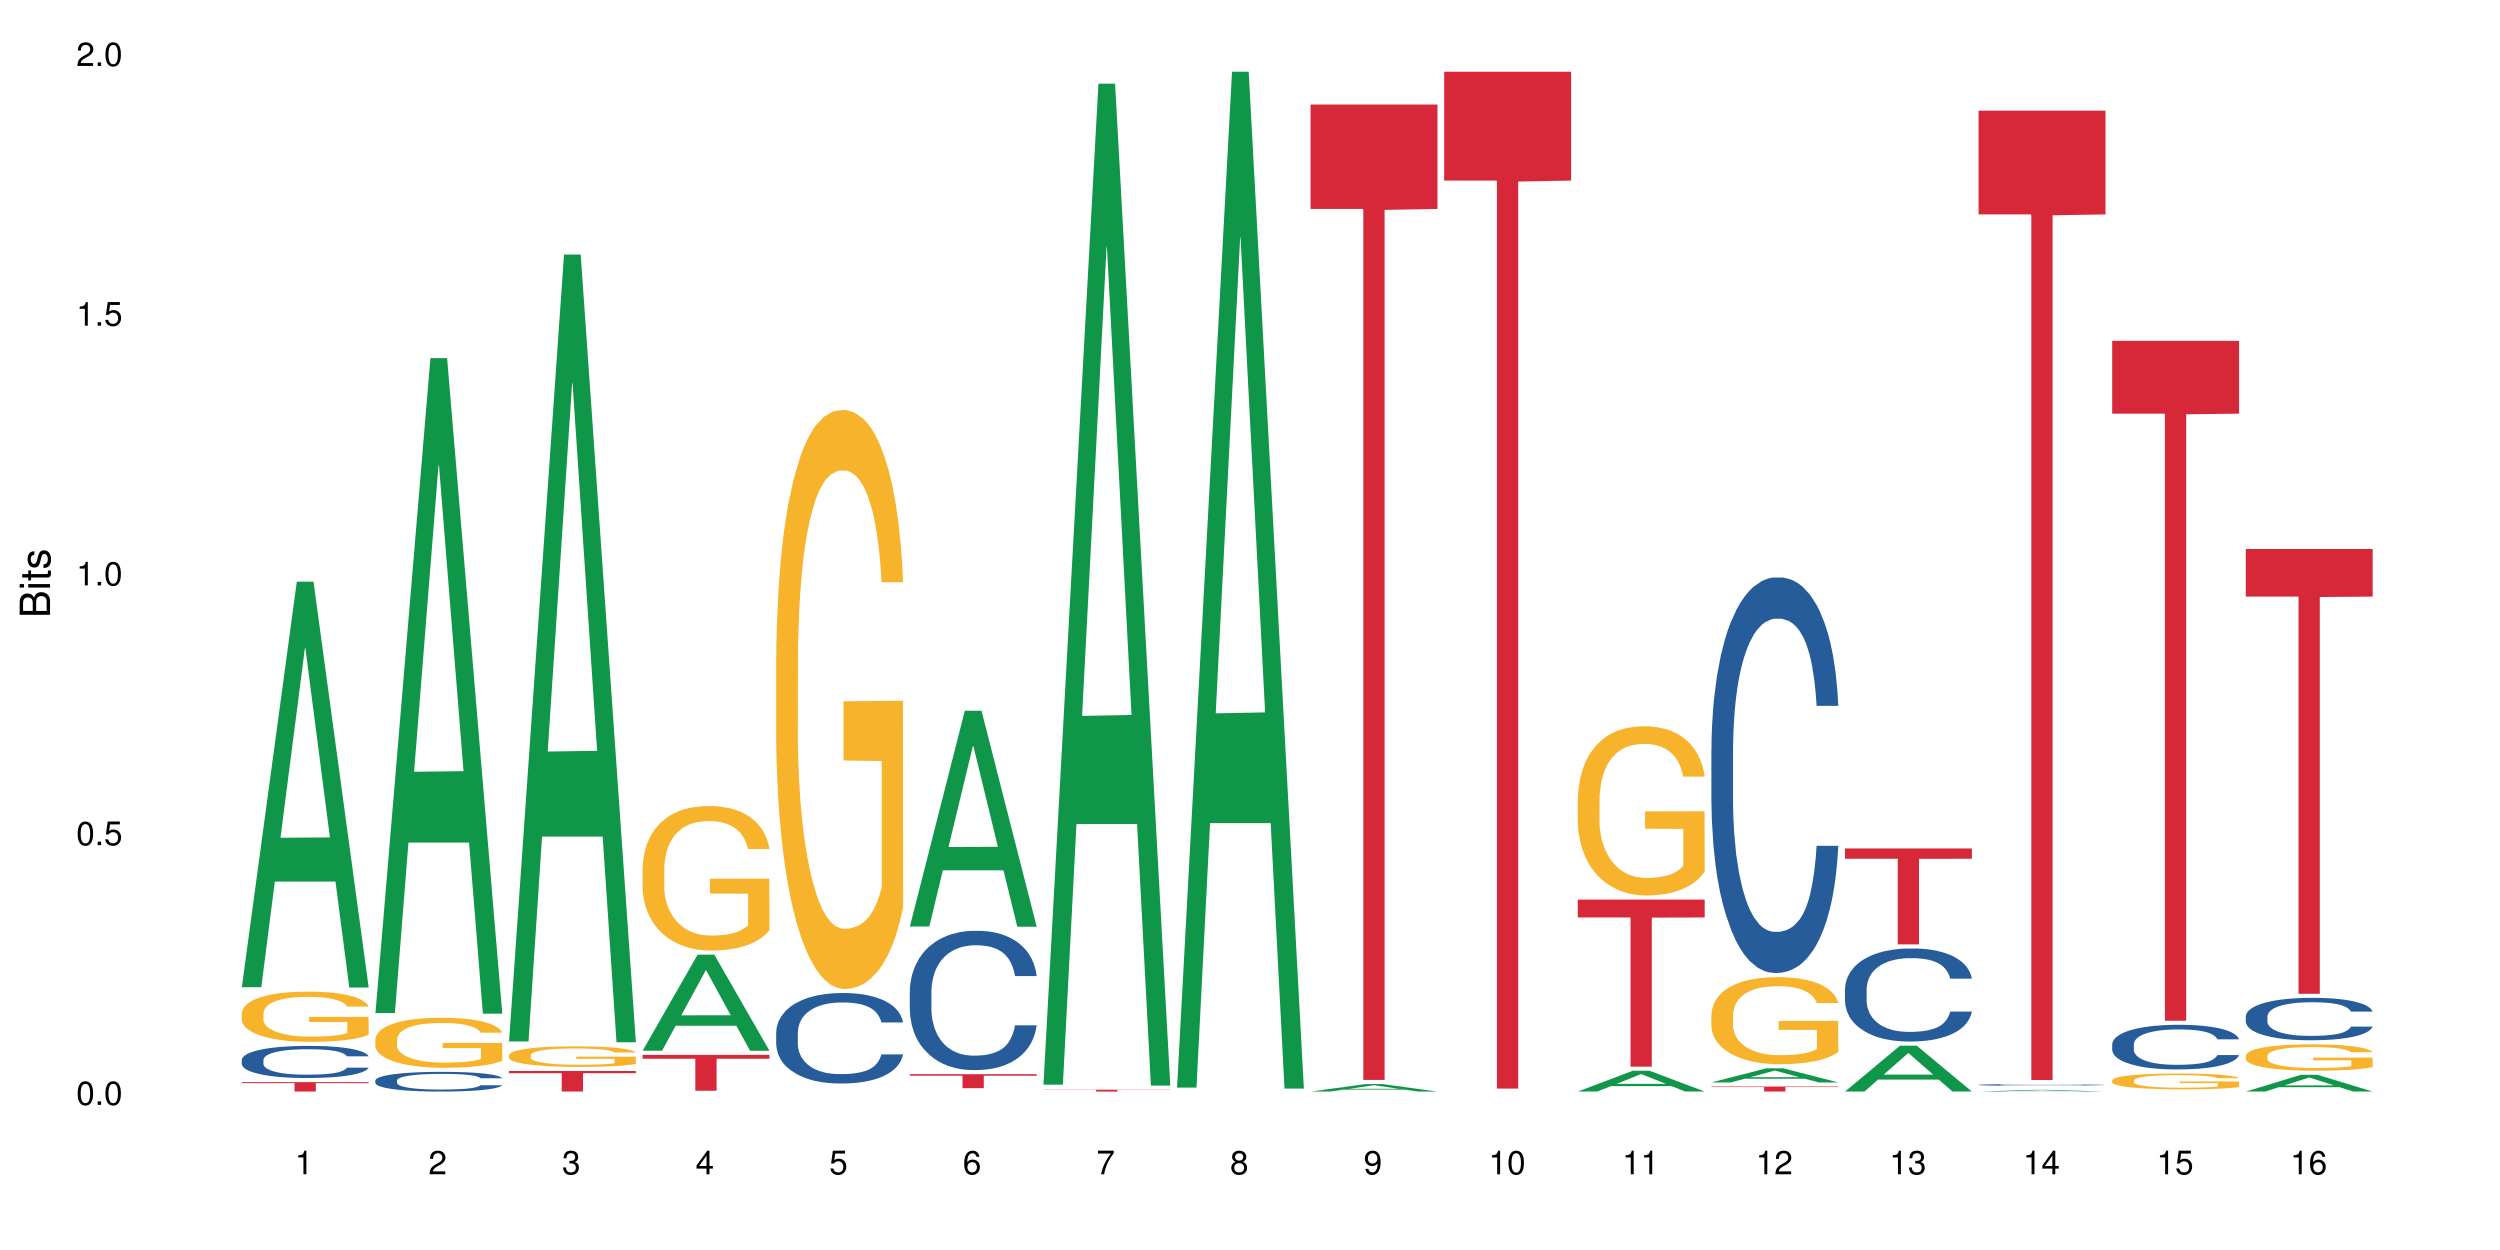 <?xml version="1.0" encoding="UTF-8"?>
<svg xmlns="http://www.w3.org/2000/svg" xmlns:xlink="http://www.w3.org/1999/xlink" width="720pt" height="360pt" viewBox="0 0 720 360" version="1.1">
<defs>
<g>
<symbol overflow="visible" id="glyph0-0">
<path style="stroke:none;" d=""/>
</symbol>
<symbol overflow="visible" id="glyph0-1">
<path style="stroke:none;" d="M 2.641 -6.797 C 2 -6.797 1.422 -6.531 1.078 -6.047 C 0.641 -5.453 0.406 -4.547 0.406 -3.297 C 0.406 -1 1.188 0.219 2.641 0.219 C 4.078 0.219 4.859 -1 4.859 -3.234 C 4.859 -4.562 4.656 -5.438 4.203 -6.047 C 3.844 -6.531 3.281 -6.797 2.641 -6.797 Z M 2.641 -6.047 C 3.547 -6.047 4 -5.125 4 -3.312 C 4 -1.375 3.562 -0.484 2.625 -0.484 C 1.734 -0.484 1.281 -1.422 1.281 -3.281 C 1.281 -5.141 1.734 -6.047 2.641 -6.047 Z M 2.641 -6.047 "/>
</symbol>
<symbol overflow="visible" id="glyph0-2">
<path style="stroke:none;" d="M 1.828 -1 L 0.828 -1 L 0.828 0 L 1.828 0 Z M 1.828 -1 "/>
</symbol>
<symbol overflow="visible" id="glyph0-3">
<path style="stroke:none;" d="M 4.562 -6.797 L 1.062 -6.797 L 0.547 -3.094 L 1.328 -3.094 C 1.719 -3.562 2.047 -3.734 2.578 -3.734 C 3.484 -3.734 4.062 -3.109 4.062 -2.094 C 4.062 -1.125 3.484 -0.531 2.578 -0.531 C 1.828 -0.531 1.375 -0.906 1.188 -1.672 L 0.328 -1.672 C 0.453 -1.109 0.547 -0.844 0.75 -0.594 C 1.125 -0.078 1.828 0.219 2.594 0.219 C 3.969 0.219 4.922 -0.781 4.922 -2.219 C 4.922 -3.562 4.031 -4.484 2.719 -4.484 C 2.25 -4.484 1.859 -4.359 1.469 -4.062 L 1.734 -5.969 L 4.562 -5.969 Z M 4.562 -6.797 "/>
</symbol>
<symbol overflow="visible" id="glyph0-4">
<path style="stroke:none;" d="M 2.484 -4.844 L 2.484 0 L 3.328 0 L 3.328 -6.797 L 2.766 -6.797 C 2.469 -5.75 2.281 -5.609 0.984 -5.453 L 0.984 -4.844 Z M 2.484 -4.844 "/>
</symbol>
<symbol overflow="visible" id="glyph0-5">
<path style="stroke:none;" d="M 4.859 -0.828 L 1.281 -0.828 C 1.359 -1.391 1.672 -1.75 2.5 -2.234 L 3.469 -2.75 C 4.406 -3.266 4.906 -3.969 4.906 -4.812 C 4.906 -5.375 4.672 -5.906 4.266 -6.266 C 3.859 -6.625 3.375 -6.797 2.719 -6.797 C 1.859 -6.797 1.219 -6.5 0.844 -5.922 C 0.609 -5.562 0.5 -5.125 0.484 -4.438 L 1.328 -4.438 C 1.359 -4.906 1.406 -5.188 1.531 -5.406 C 1.75 -5.812 2.188 -6.062 2.703 -6.062 C 3.469 -6.062 4.031 -5.516 4.031 -4.781 C 4.031 -4.25 3.719 -3.797 3.125 -3.438 L 2.234 -2.938 C 0.812 -2.141 0.406 -1.5 0.328 0 L 4.859 0 Z M 4.859 -0.828 "/>
</symbol>
<symbol overflow="visible" id="glyph0-6">
<path style="stroke:none;" d="M 2.125 -3.125 L 2.578 -3.125 C 3.516 -3.125 3.984 -2.703 3.984 -1.891 C 3.984 -1.031 3.469 -0.531 2.578 -0.531 C 1.656 -0.531 1.203 -0.984 1.156 -1.969 L 0.312 -1.969 C 0.344 -1.422 0.438 -1.078 0.609 -0.766 C 0.953 -0.109 1.625 0.219 2.547 0.219 C 3.953 0.219 4.859 -0.609 4.859 -1.906 C 4.859 -2.766 4.516 -3.25 3.703 -3.516 C 4.344 -3.766 4.656 -4.25 4.656 -4.938 C 4.656 -6.109 3.875 -6.797 2.578 -6.797 C 1.203 -6.797 0.484 -6.047 0.453 -4.609 L 1.297 -4.609 C 1.312 -5.016 1.344 -5.25 1.453 -5.453 C 1.641 -5.828 2.062 -6.062 2.594 -6.062 C 3.344 -6.062 3.797 -5.625 3.797 -4.906 C 3.797 -4.422 3.609 -4.141 3.25 -3.984 C 3.016 -3.891 2.719 -3.844 2.125 -3.844 Z M 2.125 -3.125 "/>
</symbol>
<symbol overflow="visible" id="glyph0-7">
<path style="stroke:none;" d="M 3.141 -1.625 L 3.141 0 L 3.984 0 L 3.984 -1.625 L 4.984 -1.625 L 4.984 -2.391 L 3.984 -2.391 L 3.984 -6.797 L 3.359 -6.797 L 0.266 -2.516 L 0.266 -1.625 Z M 3.141 -2.391 L 1 -2.391 L 3.141 -5.359 Z M 3.141 -2.391 "/>
</symbol>
<symbol overflow="visible" id="glyph0-8">
<path style="stroke:none;" d="M 4.781 -5.031 C 4.609 -6.141 3.891 -6.797 2.844 -6.797 C 2.094 -6.797 1.422 -6.438 1.031 -5.828 C 0.609 -5.172 0.406 -4.344 0.406 -3.094 C 0.406 -1.953 0.578 -1.234 0.984 -0.625 C 1.359 -0.078 1.953 0.219 2.703 0.219 C 3.984 0.219 4.922 -0.734 4.922 -2.078 C 4.922 -3.344 4.062 -4.234 2.844 -4.234 C 2.172 -4.234 1.641 -3.969 1.281 -3.469 C 1.281 -5.125 1.828 -6.047 2.797 -6.047 C 3.391 -6.047 3.797 -5.672 3.938 -5.031 Z M 2.734 -3.484 C 3.547 -3.484 4.062 -2.922 4.062 -2 C 4.062 -1.156 3.484 -0.531 2.703 -0.531 C 1.922 -0.531 1.328 -1.188 1.328 -2.047 C 1.328 -2.891 1.906 -3.484 2.734 -3.484 Z M 2.734 -3.484 "/>
</symbol>
<symbol overflow="visible" id="glyph0-9">
<path style="stroke:none;" d="M 4.984 -6.797 L 0.438 -6.797 L 0.438 -5.969 L 4.109 -5.969 C 2.5 -3.656 1.828 -2.234 1.328 0 L 2.219 0 C 2.594 -2.172 3.453 -4.047 4.984 -6.094 Z M 4.984 -6.797 "/>
</symbol>
<symbol overflow="visible" id="glyph0-10">
<path style="stroke:none;" d="M 3.75 -3.578 C 4.453 -4 4.688 -4.344 4.688 -4.984 C 4.688 -6.047 3.844 -6.797 2.641 -6.797 C 1.438 -6.797 0.594 -6.047 0.594 -4.984 C 0.594 -4.359 0.828 -4.016 1.516 -3.578 C 0.734 -3.203 0.359 -2.641 0.359 -1.891 C 0.359 -0.641 1.297 0.219 2.641 0.219 C 3.984 0.219 4.922 -0.641 4.922 -1.875 C 4.922 -2.641 4.531 -3.203 3.75 -3.578 Z M 2.641 -6.047 C 3.359 -6.047 3.812 -5.625 3.812 -4.969 C 3.812 -4.344 3.344 -3.922 2.641 -3.922 C 1.922 -3.922 1.453 -4.344 1.453 -4.984 C 1.453 -5.625 1.922 -6.047 2.641 -6.047 Z M 2.641 -3.203 C 3.484 -3.203 4.062 -2.672 4.062 -1.875 C 4.062 -1.062 3.484 -0.531 2.625 -0.531 C 1.797 -0.531 1.219 -1.078 1.219 -1.875 C 1.219 -2.672 1.797 -3.203 2.641 -3.203 Z M 2.641 -3.203 "/>
</symbol>
<symbol overflow="visible" id="glyph0-11">
<path style="stroke:none;" d="M 0.516 -1.547 C 0.672 -0.438 1.406 0.219 2.438 0.219 C 3.188 0.219 3.859 -0.141 4.266 -0.75 C 4.688 -1.406 4.891 -2.25 4.891 -3.484 C 4.891 -4.625 4.703 -5.359 4.312 -5.953 C 3.938 -6.5 3.344 -6.797 2.594 -6.797 C 1.297 -6.797 0.359 -5.844 0.359 -4.516 C 0.359 -3.25 1.234 -2.344 2.453 -2.344 C 3.094 -2.344 3.562 -2.578 4.016 -3.109 C 4 -1.453 3.469 -0.531 2.5 -0.531 C 1.906 -0.531 1.484 -0.906 1.359 -1.547 Z M 2.578 -6.062 C 3.375 -6.062 3.969 -5.406 3.969 -4.531 C 3.969 -3.688 3.375 -3.094 2.547 -3.094 C 1.734 -3.094 1.234 -3.672 1.234 -4.578 C 1.234 -5.438 1.797 -6.062 2.578 -6.062 Z M 2.578 -6.062 "/>
</symbol>
<symbol overflow="visible" id="glyph1-0">
<path style="stroke:none;" d=""/>
</symbol>
<symbol overflow="visible" id="glyph1-1">
<path style="stroke:none;" d="M 0 -0.953 L 0 -4.891 C 0 -5.719 -0.234 -6.344 -0.734 -6.797 C -1.188 -7.234 -1.812 -7.469 -2.5 -7.469 C -3.547 -7.469 -4.188 -7 -4.625 -5.875 C -4.984 -6.672 -5.641 -7.094 -6.531 -7.094 C -7.156 -7.094 -7.734 -6.859 -8.141 -6.391 C -8.562 -5.938 -8.75 -5.344 -8.75 -4.5 L -8.75 -0.953 Z M -4.984 -2.062 L -7.766 -2.062 L -7.766 -4.219 C -7.766 -4.844 -7.688 -5.203 -7.453 -5.5 C -7.219 -5.812 -6.859 -5.969 -6.375 -5.969 C -5.906 -5.969 -5.531 -5.812 -5.297 -5.5 C -5.062 -5.203 -4.984 -4.844 -4.984 -4.219 Z M -0.984 -2.062 L -4 -2.062 L -4 -4.781 C -4 -5.328 -3.859 -5.688 -3.578 -5.953 C -3.297 -6.219 -2.922 -6.359 -2.484 -6.359 C -2.062 -6.359 -1.688 -6.219 -1.406 -5.953 C -1.109 -5.688 -0.984 -5.328 -0.984 -4.781 Z M -0.984 -2.062 "/>
</symbol>
<symbol overflow="visible" id="glyph1-2">
<path style="stroke:none;" d="M -6.281 -1.797 L -6.281 -0.797 L 0 -0.797 L 0 -1.797 Z M -8.75 -1.797 L -8.75 -0.797 L -7.484 -0.797 L -7.484 -1.797 Z M -8.75 -1.797 "/>
</symbol>
<symbol overflow="visible" id="glyph1-3">
<path style="stroke:none;" d="M -6.281 -3.047 L -6.281 -2.016 L -8.016 -2.016 L -8.016 -1.016 L -6.281 -1.016 L -6.281 -0.172 L -5.469 -0.172 L -5.469 -1.016 L -0.719 -1.016 C -0.078 -1.016 0.281 -1.453 0.281 -2.234 C 0.281 -2.469 0.25 -2.719 0.188 -3.047 L -0.641 -3.047 C -0.609 -2.922 -0.594 -2.766 -0.594 -2.562 C -0.594 -2.141 -0.719 -2.016 -1.156 -2.016 L -5.469 -2.016 L -5.469 -3.047 Z M -6.281 -3.047 "/>
</symbol>
<symbol overflow="visible" id="glyph1-4">
<path style="stroke:none;" d="M -4.531 -5.25 C -5.766 -5.25 -6.469 -4.422 -6.469 -2.969 C -6.469 -1.516 -5.719 -0.562 -4.547 -0.562 C -3.562 -0.562 -3.094 -1.062 -2.734 -2.562 L -2.516 -3.484 C -2.344 -4.188 -2.094 -4.469 -1.625 -4.469 C -1.047 -4.469 -0.641 -3.875 -0.641 -3 C -0.641 -2.453 -0.797 -2 -1.062 -1.75 C -1.25 -1.594 -1.422 -1.531 -1.875 -1.469 L -1.875 -0.406 C -0.422 -0.453 0.281 -1.266 0.281 -2.922 C 0.281 -4.5 -0.5 -5.516 -1.719 -5.516 C -2.656 -5.516 -3.172 -4.984 -3.469 -3.734 L -3.703 -2.766 C -3.891 -1.953 -4.156 -1.609 -4.594 -1.609 C -5.172 -1.609 -5.547 -2.125 -5.547 -2.938 C -5.547 -3.75 -5.203 -4.172 -4.531 -4.203 Z M -4.531 -5.25 "/>
</symbol>
</g>
</defs>
<g id="surface23494">
<rect x="0" y="0" width="720" height="360" style="fill:rgb(100%,100%,100%);fill-opacity:1;stroke:none;"/>
<path style=" stroke:none;fill-rule:nonzero;fill:rgb(6.275%,58.824%,28.235%);fill-opacity:1;" d="M 69.629 284.305 L 69.668 284.195 L 85.484 167.512 L 90.289 167.512 L 106.184 284.414 L 100.598 284.414 L 96.613 253.898 L 79.156 253.898 L 75.254 284.305 L 69.629 284.305 L 80.836 241.277 L 95.012 241.168 L 87.945 186.613 L 87.867 186.5 L 87.789 186.832 L 80.797 241.168 L 80.836 241.277 Z M 69.629 284.305 "/>
<path style=" stroke:none;fill-rule:nonzero;fill:rgb(14.51%,36.078%,60%);fill-opacity:1;" d="M 69.629 305.242 L 69.676 305.234 L 69.676 305.031 L 69.809 304.711 L 70.121 304.305 L 70.434 304.027 L 71.234 303.531 L 72.348 303.047 L 73.508 302.676 L 74.355 302.457 L 75.113 302.289 L 76.852 301.977 L 77.965 301.816 L 79.168 301.672 L 80.641 301.527 L 81.711 301.445 L 84.117 301.309 L 85.898 301.25 L 87.281 301.223 L 90.27 301.223 L 92.051 301.258 L 93.344 301.301 L 94.77 301.367 L 95.973 301.445 L 98.07 301.629 L 99.941 301.867 L 100.789 302 L 102.125 302.262 L 103.152 302.516 L 103.863 302.734 L 104.668 303.047 L 105.379 303.43 L 105.914 303.859 L 106.184 304.223 L 99.941 304.223 L 99.629 303.883 L 99.273 303.621 L 98.605 303.277 L 97.938 303.031 L 97 302.785 L 96.152 302.625 L 94.992 302.465 L 93.969 302.363 L 92.898 302.289 L 91.875 302.238 L 89.91 302.188 L 87.637 302.188 L 86.793 302.203 L 85.055 302.27 L 84.117 302.332 L 82.781 302.449 L 81.844 302.559 L 80.73 302.727 L 79.973 302.871 L 79.035 303.09 L 78.367 303.285 L 77.609 303.562 L 77.164 303.773 L 76.762 304.012 L 76.406 304.289 L 76.137 304.586 L 75.961 304.898 L 75.871 305.203 L 75.871 306.512 L 75.961 306.816 L 76.184 307.168 L 76.762 307.684 L 77.609 308.133 L 78.59 308.488 L 79.527 308.742 L 80.059 308.859 L 80.773 308.992 L 81.887 309.164 L 83.492 309.332 L 84.43 309.398 L 85.855 309.469 L 87.328 309.5 L 89.289 309.5 L 91.027 309.469 L 92.184 309.426 L 93.391 309.355 L 95.039 309.215 L 96.062 309.078 L 96.953 308.918 L 97.625 308.758 L 98.07 308.621 L 98.738 308.359 L 99.273 308.074 L 99.676 307.777 L 99.941 307.492 L 106.184 307.492 L 105.914 307.828 L 105.516 308.156 L 105.113 308.402 L 104.488 308.699 L 103.773 308.961 L 102.75 309.254 L 101.902 309.449 L 100.789 309.66 L 99.762 309.82 L 98.648 309.965 L 97 310.133 L 95.93 310.219 L 94.77 310.293 L 93.391 310.363 L 91.648 310.422 L 89.777 310.453 L 88.039 310.465 L 86.168 310.445 L 84.785 310.414 L 82.957 310.336 L 80.684 310.184 L 79.035 310.023 L 77.742 309.863 L 76.629 309.695 L 75.379 309.469 L 73.773 309.094 L 72.793 308.809 L 72.125 308.57 L 71.367 308.242 L 70.832 307.945 L 70.207 307.473 L 69.762 306.875 L 69.629 306.41 Z M 69.629 305.242 "/>
<path style=" stroke:none;fill-rule:nonzero;fill:rgb(96.863%,70.196%,16.863%);fill-opacity:1;" d="M 69.629 291.785 L 69.676 291.77 L 69.676 291.508 L 69.852 290.914 L 70.297 290.094 L 70.879 289.422 L 71.5 288.895 L 71.902 288.617 L 72.57 288.223 L 73.152 287.93 L 74.621 287.336 L 76.496 286.781 L 77.52 286.547 L 78.68 286.32 L 80.328 286.07 L 81.086 285.977 L 83.402 285.766 L 86.035 285.637 L 88.93 285.594 L 90.27 285.609 L 92.098 285.66 L 94.594 285.805 L 96.02 285.938 L 97.133 286.07 L 98.293 286.242 L 99.719 286.504 L 101.055 286.824 L 102.125 287.141 L 103.195 287.535 L 104.086 287.957 L 104.844 288.418 L 105.516 288.973 L 105.914 289.434 L 106.184 289.898 L 99.984 289.898 L 99.629 289.434 L 99.227 289.078 L 98.559 288.645 L 97.891 288.328 L 97.223 288.074 L 95.973 287.734 L 94.906 287.523 L 93.566 287.336 L 92.273 287.219 L 90.805 287.141 L 89.91 287.113 L 87.551 287.113 L 85.41 287.207 L 84.16 287.312 L 83.27 287.418 L 82.023 287.613 L 81.266 287.773 L 80.816 287.879 L 79.48 288.289 L 78.59 288.656 L 78.098 288.906 L 77.477 289.305 L 77.027 289.66 L 76.539 290.188 L 76.27 290.582 L 75.914 291.48 L 75.871 293.855 L 76.004 294.355 L 76.27 294.898 L 76.629 295.375 L 77.164 295.875 L 77.699 296.258 L 78.633 296.773 L 79.438 297.113 L 80.059 297.34 L 81.266 297.695 L 81.754 297.812 L 82.914 298.051 L 84.117 298.238 L 85.59 298.395 L 86.703 298.473 L 88.484 298.539 L 90.758 298.539 L 93.434 298.461 L 95.129 298.355 L 96.285 298.25 L 97.043 298.156 L 97.98 298.012 L 98.648 297.879 L 99.273 297.734 L 100.031 297.512 L 100.031 294.355 L 89.02 294.344 L 89.02 292.867 L 106.137 292.852 L 106.184 298.012 L 105.246 298.367 L 104.086 298.711 L 102.973 298.977 L 101.812 299.199 L 100.164 299.449 L 98.828 299.609 L 96.777 299.793 L 94.906 299.914 L 92.941 299.992 L 91.203 300.031 L 89.152 300.043 L 87.328 300.02 L 85.363 299.938 L 83.805 299.832 L 82.379 299.703 L 80.953 299.531 L 79.168 299.254 L 78.012 299.027 L 76.805 298.75 L 75.602 298.422 L 74.531 298.066 L 73.82 297.789 L 73.105 297.473 L 72.348 297.074 L 71.637 296.625 L 71.102 296.219 L 70.609 295.754 L 70.254 295.32 L 69.898 294.727 L 69.719 294.25 L 69.629 293.844 Z M 69.629 291.785 "/>
<path style=" stroke:none;fill-rule:nonzero;fill:rgb(83.922%,15.686%,22.353%);fill-opacity:1;" d="M 69.629 311.645 L 106.184 311.645 L 106.184 311.934 L 90.949 311.938 L 90.949 314.371 L 84.82 314.371 L 84.82 311.941 L 84.73 311.934 L 69.629 311.934 Z M 69.629 311.645 "/>
<path style=" stroke:none;fill-rule:nonzero;fill:rgb(6.275%,58.824%,28.235%);fill-opacity:1;" d="M 108.105 291.77 L 108.145 291.59 L 123.961 103.133 L 128.766 103.133 L 144.66 291.945 L 139.074 291.945 L 135.09 242.66 L 117.637 242.66 L 113.73 291.77 L 108.105 291.77 L 119.312 222.273 L 133.492 222.094 L 126.422 133.984 L 126.344 133.805 L 126.266 134.336 L 119.273 222.094 L 119.312 222.273 Z M 108.105 291.77 "/>
<path style=" stroke:none;fill-rule:nonzero;fill:rgb(14.51%,36.078%,60%);fill-opacity:1;" d="M 108.105 311.168 L 108.152 311.16 L 108.152 311.035 L 108.285 310.84 L 108.598 310.59 L 108.91 310.418 L 109.711 310.113 L 110.824 309.816 L 111.984 309.59 L 112.832 309.457 L 113.59 309.352 L 115.328 309.16 L 116.441 309.062 L 117.645 308.973 L 119.117 308.883 L 120.188 308.832 L 122.594 308.75 L 124.375 308.715 L 125.758 308.699 L 128.746 308.699 L 130.527 308.719 L 131.82 308.746 L 133.246 308.785 L 134.453 308.832 L 136.547 308.945 L 138.418 309.094 L 139.266 309.176 L 140.602 309.336 L 141.629 309.492 L 142.34 309.625 L 143.145 309.816 L 143.855 310.051 L 144.391 310.316 L 144.66 310.539 L 138.418 310.539 L 138.105 310.332 L 137.75 310.172 L 137.082 309.957 L 136.414 309.809 L 135.477 309.656 L 134.629 309.559 L 133.469 309.461 L 132.445 309.398 L 131.375 309.352 L 130.352 309.32 L 128.391 309.289 L 126.117 309.289 L 125.27 309.301 L 123.531 309.34 L 122.594 309.379 L 121.258 309.449 L 120.32 309.516 L 119.207 309.621 L 118.449 309.711 L 117.512 309.844 L 116.844 309.965 L 116.086 310.133 L 115.641 310.266 L 115.238 310.41 L 114.883 310.582 L 114.613 310.762 L 114.438 310.953 L 114.348 311.141 L 114.348 311.945 L 114.438 312.129 L 114.66 312.348 L 115.238 312.664 L 116.086 312.941 L 117.066 313.156 L 118.004 313.312 L 118.539 313.387 L 119.25 313.469 L 120.363 313.57 L 121.969 313.676 L 122.906 313.719 L 124.332 313.758 L 125.805 313.781 L 127.766 313.781 L 129.504 313.758 L 130.664 313.734 L 131.867 313.691 L 133.516 313.602 L 134.539 313.52 L 135.434 313.422 L 136.102 313.324 L 136.547 313.242 L 137.215 313.078 L 137.75 312.902 L 138.152 312.723 L 138.418 312.547 L 144.66 312.547 L 144.391 312.754 L 143.992 312.957 L 143.59 313.105 L 142.965 313.285 L 142.254 313.449 L 141.227 313.629 L 140.379 313.75 L 139.266 313.879 L 138.242 313.977 L 137.125 314.066 L 135.477 314.168 L 134.406 314.219 L 133.246 314.266 L 131.867 314.309 L 130.129 314.344 L 128.254 314.367 L 126.516 314.371 L 124.645 314.359 L 123.262 314.34 L 121.434 314.293 L 119.16 314.199 L 117.512 314.102 L 116.219 314.004 L 115.105 313.898 L 113.855 313.758 L 112.254 313.531 L 111.27 313.355 L 110.602 313.211 L 109.844 313.008 L 109.309 312.824 L 108.688 312.535 L 108.238 312.168 L 108.105 311.883 Z M 108.105 311.168 "/>
<path style=" stroke:none;fill-rule:nonzero;fill:rgb(96.863%,70.196%,16.863%);fill-opacity:1;" d="M 108.105 299.289 L 108.152 299.277 L 108.152 299.016 L 108.328 298.422 L 108.773 297.609 L 109.355 296.938 L 109.98 296.41 L 110.379 296.137 L 111.047 295.742 L 111.629 295.453 L 113.098 294.859 L 114.973 294.309 L 115.996 294.07 L 117.156 293.848 L 118.805 293.598 L 119.562 293.508 L 121.879 293.297 L 124.512 293.164 L 127.406 293.125 L 128.746 293.137 L 130.574 293.191 L 133.07 293.336 L 134.496 293.469 L 135.609 293.598 L 136.77 293.77 L 138.195 294.031 L 139.531 294.348 L 140.602 294.664 L 141.672 295.059 L 142.562 295.477 L 143.32 295.938 L 143.992 296.488 L 144.391 296.949 L 144.66 297.41 L 138.465 297.41 L 138.105 296.949 L 137.707 296.594 L 137.035 296.16 L 136.367 295.848 L 135.699 295.598 L 134.453 295.254 L 133.383 295.043 L 132.043 294.859 L 130.75 294.742 L 129.281 294.664 L 128.391 294.637 L 126.027 294.637 L 123.887 294.73 L 122.637 294.832 L 121.746 294.938 L 120.5 295.137 L 119.742 295.293 L 119.297 295.398 L 117.957 295.805 L 117.066 296.176 L 116.574 296.426 L 115.953 296.82 L 115.508 297.172 L 115.016 297.699 L 114.75 298.094 L 114.391 298.988 L 114.348 301.355 L 114.48 301.852 L 114.75 302.391 L 115.105 302.867 L 115.641 303.363 L 116.176 303.746 L 117.109 304.258 L 117.914 304.602 L 118.539 304.824 L 119.742 305.18 L 120.23 305.297 L 121.391 305.535 L 122.594 305.719 L 124.066 305.875 L 125.18 305.953 L 126.961 306.02 L 129.234 306.02 L 131.91 305.941 L 133.605 305.836 L 134.762 305.73 L 135.52 305.641 L 136.457 305.496 L 137.125 305.363 L 137.75 305.219 L 138.508 304.996 L 138.508 301.852 L 127.496 301.84 L 127.496 300.367 L 144.613 300.355 L 144.66 305.496 L 143.723 305.848 L 142.562 306.191 L 141.449 306.453 L 140.289 306.676 L 138.641 306.926 L 137.305 307.086 L 135.254 307.27 L 133.383 307.387 L 131.422 307.465 L 129.68 307.504 L 127.633 307.52 L 125.805 307.492 L 123.844 307.414 L 122.281 307.309 L 120.855 307.176 L 119.43 307.008 L 117.645 306.73 L 116.488 306.508 L 115.285 306.23 L 114.078 305.902 L 113.012 305.547 L 112.297 305.27 L 111.582 304.957 L 110.824 304.562 L 110.113 304.113 L 109.578 303.707 L 109.086 303.246 L 108.73 302.812 L 108.375 302.223 L 108.195 301.746 L 108.105 301.34 Z M 108.105 299.289 "/>
<path style=" stroke:none;fill-rule:nonzero;fill:rgb(6.275%,58.824%,28.235%);fill-opacity:1;" d="M 146.582 299.949 L 146.621 299.734 L 162.438 73.297 L 167.242 73.297 L 183.137 300.164 L 177.551 300.164 L 173.57 240.941 L 156.113 240.941 L 152.207 299.949 L 146.582 299.949 L 157.793 216.445 L 171.969 216.234 L 164.898 110.363 L 164.82 110.148 L 164.742 110.789 L 157.754 216.234 L 157.793 216.445 Z M 146.582 299.949 "/>
<path style=" stroke:none;fill-rule:nonzero;fill:rgb(96.863%,70.196%,16.863%);fill-opacity:1;" d="M 146.582 303.879 L 146.629 303.875 L 146.629 303.766 L 146.805 303.523 L 147.25 303.188 L 147.832 302.91 L 148.457 302.695 L 148.855 302.582 L 149.523 302.418 L 150.105 302.301 L 151.574 302.055 L 153.449 301.828 L 154.473 301.73 L 155.633 301.641 L 157.281 301.535 L 158.039 301.5 L 160.359 301.414 L 162.988 301.359 L 165.887 301.344 L 167.223 301.348 L 169.051 301.367 L 171.547 301.43 L 172.973 301.484 L 174.086 301.535 L 175.246 301.605 L 176.672 301.715 L 178.012 301.844 L 179.078 301.977 L 180.148 302.137 L 181.043 302.309 L 181.801 302.5 L 182.469 302.727 L 182.867 302.918 L 183.137 303.105 L 176.941 303.105 L 176.582 302.918 L 176.184 302.77 L 175.516 302.59 L 174.844 302.461 L 174.176 302.359 L 172.93 302.219 L 171.859 302.133 L 170.52 302.055 L 169.227 302.008 L 167.758 301.977 L 166.867 301.965 L 164.504 301.965 L 162.363 302 L 161.117 302.047 L 160.223 302.09 L 158.977 302.168 L 158.219 302.234 L 157.773 302.277 L 156.434 302.445 L 155.543 302.598 L 155.055 302.699 L 154.43 302.863 L 153.984 303.008 L 153.492 303.227 L 153.227 303.387 L 152.867 303.754 L 152.824 304.73 L 152.957 304.934 L 153.227 305.156 L 153.582 305.352 L 154.117 305.559 L 154.652 305.715 L 155.586 305.926 L 156.391 306.066 L 157.016 306.156 L 158.219 306.305 L 158.707 306.352 L 159.867 306.449 L 161.07 306.523 L 162.543 306.59 L 163.656 306.621 L 165.438 306.648 L 167.711 306.648 L 170.387 306.617 L 172.082 306.574 L 173.242 306.531 L 174 306.492 L 174.934 306.434 L 175.602 306.379 L 176.227 306.32 L 176.984 306.227 L 176.984 304.934 L 165.973 304.93 L 165.973 304.324 L 183.094 304.316 L 183.137 306.434 L 182.199 306.578 L 181.043 306.719 L 179.926 306.828 L 178.77 306.922 L 177.117 307.023 L 175.781 307.09 L 173.73 307.164 L 171.859 307.211 L 169.898 307.246 L 168.16 307.262 L 166.109 307.266 L 164.281 307.254 L 162.32 307.223 L 160.758 307.18 L 159.332 307.125 L 157.906 307.055 L 156.121 306.941 L 154.965 306.852 L 153.762 306.734 L 152.555 306.602 L 151.488 306.453 L 150.773 306.34 L 150.059 306.211 L 149.301 306.051 L 148.59 305.863 L 148.055 305.699 L 147.562 305.508 L 147.207 305.328 L 146.852 305.086 L 146.672 304.891 L 146.582 304.723 Z M 146.582 303.879 "/>
<path style=" stroke:none;fill-rule:nonzero;fill:rgb(83.922%,15.686%,22.353%);fill-opacity:1;" d="M 146.582 308.445 L 183.137 308.445 L 183.137 309.082 L 167.902 309.086 L 167.902 314.371 L 161.773 314.371 L 161.773 309.09 L 161.684 309.082 L 146.582 309.082 Z M 146.582 308.445 "/>
<path style=" stroke:none;fill-rule:nonzero;fill:rgb(6.275%,58.824%,28.235%);fill-opacity:1;" d="M 185.059 302.602 L 185.098 302.578 L 200.914 274.941 L 205.719 274.941 L 221.613 302.629 L 216.027 302.629 L 212.047 295.402 L 194.59 295.402 L 190.684 302.602 L 185.059 302.602 L 196.27 292.414 L 210.445 292.387 L 203.375 279.465 L 203.297 279.441 L 203.219 279.52 L 196.23 292.387 L 196.27 292.414 Z M 185.059 302.602 "/>
<path style=" stroke:none;fill-rule:nonzero;fill:rgb(96.863%,70.196%,16.863%);fill-opacity:1;" d="M 185.059 249.965 L 185.105 249.926 L 185.105 249.168 L 185.281 247.457 L 185.73 245.098 L 186.309 243.16 L 186.934 241.641 L 187.332 240.84 L 188.004 239.699 L 188.582 238.863 L 190.055 237.152 L 191.926 235.555 L 192.949 234.871 L 194.109 234.227 L 195.758 233.504 L 196.516 233.238 L 198.836 232.629 L 201.465 232.25 L 204.363 232.133 L 205.699 232.172 L 207.527 232.324 L 210.023 232.742 L 211.449 233.121 L 212.562 233.504 L 213.723 233.996 L 215.148 234.758 L 216.488 235.672 L 217.559 236.582 L 218.625 237.723 L 219.52 238.941 L 220.277 240.27 L 220.945 241.867 L 221.348 243.199 L 221.613 244.527 L 215.418 244.527 L 215.062 243.199 L 214.66 242.172 L 213.992 240.918 L 213.32 240.004 L 212.652 239.281 L 211.406 238.293 L 210.336 237.684 L 209 237.152 L 207.707 236.809 L 206.234 236.582 L 205.344 236.508 L 202.98 236.508 L 200.84 236.773 L 199.594 237.078 L 198.699 237.379 L 197.453 237.949 L 196.695 238.406 L 196.25 238.711 L 194.91 239.891 L 194.02 240.953 L 193.531 241.676 L 192.906 242.816 L 192.461 243.844 L 191.969 245.363 L 191.703 246.504 L 191.344 249.09 L 191.301 255.934 L 191.434 257.379 L 191.703 258.938 L 192.059 260.305 L 192.594 261.75 L 193.129 262.852 L 194.066 264.336 L 194.867 265.324 L 195.492 265.969 L 196.695 266.996 L 197.184 267.34 L 198.344 268.023 L 199.547 268.555 L 201.02 269.012 L 202.133 269.238 L 203.918 269.43 L 206.191 269.43 L 208.863 269.203 L 210.559 268.898 L 211.719 268.594 L 212.477 268.328 L 213.41 267.91 L 214.078 267.527 L 214.703 267.109 L 215.461 266.465 L 215.461 257.379 L 204.453 257.34 L 204.453 253.082 L 221.57 253.043 L 221.613 267.91 L 220.676 268.934 L 219.52 269.922 L 218.402 270.684 L 217.246 271.332 L 215.594 272.055 L 214.258 272.508 L 212.207 273.043 L 210.336 273.383 L 208.375 273.613 L 206.637 273.727 L 204.586 273.762 L 202.758 273.688 L 200.797 273.461 L 199.234 273.156 L 197.809 272.773 L 196.383 272.281 L 194.602 271.484 L 193.441 270.836 L 192.238 270.039 L 191.035 269.086 L 189.965 268.062 L 189.25 267.262 L 188.539 266.352 L 187.781 265.211 L 187.066 263.918 L 186.531 262.738 L 186.039 261.406 L 185.684 260.152 L 185.328 258.441 L 185.148 257.074 L 185.059 255.895 Z M 185.059 249.965 "/>
<path style=" stroke:none;fill-rule:nonzero;fill:rgb(83.922%,15.686%,22.353%);fill-opacity:1;" d="M 185.059 303.809 L 221.613 303.809 L 221.613 304.914 L 206.379 304.922 L 206.379 314.125 L 200.25 314.125 L 200.25 304.934 L 200.16 304.914 L 185.059 304.914 Z M 185.059 303.809 "/>
<path style=" stroke:none;fill-rule:nonzero;fill:rgb(14.51%,36.078%,60%);fill-opacity:1;" d="M 223.539 297.344 L 223.582 297.316 L 223.582 296.746 L 223.715 295.844 L 224.027 294.699 L 224.34 293.914 L 225.141 292.508 L 226.258 291.152 L 227.414 290.105 L 228.262 289.484 L 229.02 289.012 L 230.758 288.129 L 231.875 287.676 L 233.078 287.273 L 234.547 286.867 L 235.617 286.629 L 238.023 286.25 L 239.809 286.082 L 241.191 286.012 L 244.176 286.012 L 245.961 286.105 L 247.254 286.227 L 248.68 286.414 L 249.883 286.629 L 251.977 287.152 L 253.848 287.82 L 254.695 288.199 L 256.035 288.938 L 257.059 289.652 L 257.773 290.273 L 258.574 291.152 L 259.289 292.223 L 259.824 293.438 L 260.09 294.461 L 253.848 294.461 L 253.539 293.508 L 253.18 292.77 L 252.512 291.797 L 251.844 291.105 L 250.906 290.414 L 250.059 289.961 L 248.902 289.512 L 247.875 289.223 L 246.805 289.012 L 245.781 288.867 L 243.82 288.723 L 241.547 288.723 L 240.699 288.773 L 238.961 288.961 L 238.023 289.129 L 236.688 289.461 L 235.75 289.773 L 234.637 290.246 L 233.879 290.652 L 232.941 291.273 L 232.273 291.82 L 231.516 292.605 L 231.07 293.199 L 230.668 293.867 L 230.312 294.652 L 230.047 295.484 L 229.867 296.367 L 229.777 297.223 L 229.777 300.914 L 229.867 301.77 L 230.09 302.77 L 230.668 304.223 L 231.516 305.484 L 232.496 306.484 L 233.434 307.199 L 233.969 307.531 L 234.68 307.91 L 235.797 308.387 L 237.402 308.863 L 238.336 309.055 L 239.762 309.246 L 241.234 309.34 L 243.195 309.34 L 244.934 309.246 L 246.094 309.125 L 247.297 308.934 L 248.945 308.531 L 249.973 308.148 L 250.863 307.699 L 251.531 307.246 L 251.977 306.863 L 252.645 306.125 L 253.18 305.316 L 253.582 304.484 L 253.848 303.676 L 260.09 303.676 L 259.824 304.625 L 259.422 305.555 L 259.02 306.246 L 258.395 307.078 L 257.684 307.816 L 256.656 308.648 L 255.812 309.195 L 254.695 309.793 L 253.672 310.246 L 252.559 310.648 L 250.906 311.125 L 249.836 311.363 L 248.68 311.578 L 247.297 311.77 L 245.559 311.934 L 243.688 312.031 L 241.949 312.055 L 240.074 312.008 L 238.695 311.91 L 236.867 311.695 L 234.594 311.27 L 232.941 310.816 L 231.648 310.363 L 230.535 309.887 L 229.289 309.246 L 227.684 308.199 L 226.703 307.387 L 226.035 306.723 L 225.277 305.793 L 224.742 304.961 L 224.117 303.625 L 223.672 301.938 L 223.539 300.629 Z M 223.539 297.344 "/>
<path style=" stroke:none;fill-rule:nonzero;fill:rgb(96.863%,70.196%,16.863%);fill-opacity:1;" d="M 223.539 189.477 L 223.582 189.324 L 223.582 186.281 L 223.762 179.426 L 224.207 169.98 L 224.785 162.211 L 225.41 156.121 L 225.812 152.922 L 226.48 148.352 L 227.059 145 L 228.531 138.145 L 230.402 131.75 L 231.426 129.008 L 232.586 126.418 L 234.234 123.523 L 234.992 122.457 L 237.312 120.02 L 239.941 118.496 L 242.84 118.039 L 244.176 118.191 L 246.004 118.801 L 248.5 120.477 L 249.926 122 L 251.043 123.523 L 252.199 125.504 L 253.625 128.551 L 254.965 132.207 L 256.035 135.859 L 257.105 140.43 L 257.996 145.305 L 258.754 150.637 L 259.422 157.035 L 259.824 162.363 L 260.09 167.695 L 253.895 167.695 L 253.539 162.363 L 253.137 158.254 L 252.469 153.227 L 251.801 149.57 L 251.129 146.676 L 249.883 142.715 L 248.812 140.277 L 247.477 138.145 L 246.184 136.773 L 244.711 135.859 L 243.82 135.555 L 241.457 135.555 L 239.316 136.621 L 238.07 137.84 L 237.18 139.059 L 235.93 141.344 L 235.172 143.172 L 234.727 144.391 L 233.391 149.113 L 232.496 153.379 L 232.008 156.273 L 231.383 160.84 L 230.938 164.953 L 230.445 171.047 L 230.18 175.617 L 229.824 185.977 L 229.777 213.391 L 229.91 219.18 L 230.18 225.426 L 230.535 230.91 L 231.07 236.699 L 231.605 241.113 L 232.543 247.055 L 233.344 251.016 L 233.969 253.605 L 235.172 257.719 L 235.664 259.09 L 236.82 261.832 L 238.023 263.965 L 239.496 265.789 L 240.609 266.703 L 242.395 267.465 L 244.668 267.465 L 247.34 266.551 L 249.035 265.332 L 250.195 264.117 L 250.953 263.051 L 251.887 261.375 L 252.559 259.852 L 253.18 258.176 L 253.938 255.586 L 253.938 219.18 L 242.93 219.027 L 242.93 201.969 L 260.047 201.816 L 260.09 261.375 L 259.152 265.484 L 257.996 269.445 L 256.879 272.492 L 255.723 275.082 L 254.074 277.977 L 252.734 279.805 L 250.684 281.938 L 248.812 283.309 L 246.852 284.223 L 245.113 284.68 L 243.062 284.832 L 241.234 284.527 L 239.273 283.613 L 237.711 282.395 L 236.285 280.871 L 234.859 278.891 L 233.078 275.691 L 231.918 273.102 L 230.715 269.902 L 229.512 266.094 L 228.441 261.984 L 227.727 258.785 L 227.016 255.129 L 226.258 250.559 L 225.543 245.379 L 225.008 240.656 L 224.52 235.328 L 224.16 230.301 L 223.805 223.445 L 223.625 217.961 L 223.539 213.238 Z M 223.539 189.477 "/>
<path style=" stroke:none;fill-rule:nonzero;fill:rgb(6.275%,58.824%,28.235%);fill-opacity:1;" d="M 262.016 266.844 L 262.055 266.785 L 277.871 204.684 L 282.672 204.684 L 298.566 266.902 L 292.984 266.902 L 289 250.66 L 271.543 250.66 L 267.637 266.844 L 262.016 266.844 L 273.223 243.945 L 287.398 243.887 L 280.328 214.852 L 280.25 214.793 L 280.172 214.965 L 273.184 243.887 L 273.223 243.945 Z M 262.016 266.844 "/>
<path style=" stroke:none;fill-rule:nonzero;fill:rgb(14.51%,36.078%,60%);fill-opacity:1;" d="M 262.016 285.535 L 262.059 285.5 L 262.059 284.617 L 262.191 283.227 L 262.504 281.465 L 262.816 280.254 L 263.617 278.094 L 264.734 276.004 L 265.891 274.391 L 266.738 273.438 L 267.496 272.703 L 269.234 271.348 L 270.352 270.648 L 271.555 270.027 L 273.023 269.402 L 274.094 269.035 L 276.5 268.449 L 278.285 268.191 L 279.668 268.082 L 282.652 268.082 L 284.438 268.23 L 285.73 268.414 L 287.156 268.707 L 288.359 269.035 L 290.453 269.844 L 292.328 270.871 L 293.172 271.457 L 294.512 272.594 L 295.535 273.691 L 296.25 274.645 L 297.051 276.004 L 297.766 277.652 L 298.301 279.523 L 298.566 281.098 L 292.328 281.098 L 292.016 279.633 L 291.656 278.496 L 290.988 276.992 L 290.32 275.93 L 289.383 274.867 L 288.539 274.168 L 287.379 273.473 L 286.352 273.031 L 285.285 272.703 L 284.258 272.48 L 282.297 272.262 L 280.023 272.262 L 279.176 272.336 L 277.438 272.629 L 276.5 272.887 L 275.164 273.398 L 274.227 273.875 L 273.113 274.609 L 272.355 275.23 L 271.422 276.184 L 270.75 277.027 L 269.992 278.238 L 269.547 279.156 L 269.148 280.184 L 268.789 281.391 L 268.523 282.676 L 268.344 284.031 L 268.254 285.352 L 268.254 291.035 L 268.344 292.355 L 268.566 293.895 L 269.148 296.129 L 269.992 298.074 L 270.973 299.613 L 271.91 300.715 L 272.445 301.227 L 273.16 301.812 L 274.273 302.547 L 275.879 303.281 L 276.812 303.574 L 278.238 303.867 L 279.711 304.012 L 281.672 304.012 L 283.41 303.867 L 284.57 303.684 L 285.773 303.391 L 287.422 302.766 L 288.449 302.18 L 289.34 301.484 L 290.008 300.789 L 290.453 300.199 L 291.121 299.062 L 291.656 297.816 L 292.059 296.535 L 292.328 295.289 L 298.566 295.289 L 298.301 296.754 L 297.898 298.184 L 297.496 299.246 L 296.875 300.531 L 296.16 301.668 L 295.137 302.949 L 294.289 303.793 L 293.172 304.711 L 292.148 305.406 L 291.035 306.031 L 289.383 306.762 L 288.316 307.129 L 287.156 307.461 L 285.773 307.754 L 284.035 308.012 L 282.164 308.156 L 280.426 308.195 L 278.551 308.121 L 277.172 307.973 L 275.344 307.645 L 273.07 306.984 L 271.422 306.285 L 270.129 305.59 L 269.012 304.855 L 267.766 303.867 L 266.16 302.254 L 265.18 301.008 L 264.512 299.98 L 263.754 298.551 L 263.219 297.266 L 262.594 295.215 L 262.148 292.609 L 262.016 290.594 Z M 262.016 285.535 "/>
<path style=" stroke:none;fill-rule:nonzero;fill:rgb(83.922%,15.686%,22.353%);fill-opacity:1;" d="M 262.016 309.371 L 298.566 309.371 L 298.566 309.805 L 283.332 309.809 L 283.332 313.395 L 277.203 313.395 L 277.203 309.812 L 277.113 309.805 L 262.016 309.805 Z M 262.016 309.371 "/>
<path style=" stroke:none;fill-rule:nonzero;fill:rgb(6.275%,58.824%,28.235%);fill-opacity:1;" d="M 300.492 312.391 L 300.531 312.121 L 316.348 24.105 L 321.148 24.105 L 337.043 312.66 L 331.461 312.66 L 327.477 237.34 L 310.02 237.34 L 306.113 312.391 L 300.492 312.391 L 311.699 206.18 L 325.875 205.91 L 318.809 71.25 L 318.73 70.98 L 318.652 71.793 L 311.66 205.91 L 311.699 206.18 Z M 300.492 312.391 "/>
<path style=" stroke:none;fill-rule:nonzero;fill:rgb(83.922%,15.686%,22.353%);fill-opacity:1;" d="M 300.492 313.84 L 337.043 313.84 L 337.043 313.898 L 321.809 313.898 L 321.809 314.371 L 315.68 314.371 L 315.68 313.898 L 300.492 313.898 Z M 300.492 313.84 "/>
<path style=" stroke:none;fill-rule:nonzero;fill:rgb(6.275%,58.824%,28.235%);fill-opacity:1;" d="M 338.969 313.23 L 339.008 312.957 L 354.824 20.664 L 359.625 20.664 L 375.52 313.508 L 369.938 313.508 L 365.953 237.062 L 348.496 237.062 L 344.59 313.23 L 338.969 313.23 L 350.176 205.441 L 364.352 205.168 L 357.285 68.508 L 357.207 68.234 L 357.129 69.059 L 350.137 205.168 L 350.176 205.441 Z M 338.969 313.23 "/>
<path style=" stroke:none;fill-rule:nonzero;fill:rgb(6.275%,58.824%,28.235%);fill-opacity:1;" d="M 377.445 314.367 L 377.484 314.367 L 393.301 312.203 L 398.105 312.203 L 414 314.371 L 408.414 314.371 L 404.43 313.805 L 386.973 313.805 L 383.07 314.367 L 377.445 314.367 L 388.652 313.57 L 402.828 313.566 L 395.762 312.555 L 395.684 312.555 L 395.605 312.559 L 388.613 313.566 L 388.652 313.57 Z M 377.445 314.367 "/>
<path style=" stroke:none;fill-rule:nonzero;fill:rgb(83.922%,15.686%,22.353%);fill-opacity:1;" d="M 377.445 30.113 L 414 30.113 L 414 60.18 L 398.766 60.445 L 398.766 311.023 L 392.637 311.023 L 392.637 60.707 L 392.547 60.18 L 377.445 60.18 Z M 377.445 30.113 "/>
<path style=" stroke:none;fill-rule:nonzero;fill:rgb(83.922%,15.686%,22.353%);fill-opacity:1;" d="M 415.922 20.664 L 452.477 20.664 L 452.477 52.008 L 437.242 52.285 L 437.242 313.508 L 431.113 313.508 L 431.113 52.559 L 431.023 52.008 L 415.922 52.008 Z M 415.922 20.664 "/>
<path style=" stroke:none;fill-rule:nonzero;fill:rgb(6.275%,58.824%,28.235%);fill-opacity:1;" d="M 454.398 314.363 L 454.438 314.359 L 470.254 308.375 L 475.059 308.375 L 490.953 314.371 L 485.367 314.371 L 481.383 312.805 L 463.93 312.805 L 460.023 314.363 L 454.398 314.363 L 465.605 312.156 L 479.781 312.152 L 472.715 309.355 L 472.637 309.348 L 472.559 309.363 L 465.566 312.152 L 465.605 312.156 Z M 454.398 314.363 "/>
<path style=" stroke:none;fill-rule:nonzero;fill:rgb(96.863%,70.196%,16.863%);fill-opacity:1;" d="M 454.398 230.035 L 454.445 229.992 L 454.445 229.102 L 454.621 227.098 L 455.066 224.336 L 455.648 222.066 L 456.27 220.285 L 456.672 219.352 L 457.34 218.016 L 457.922 217.039 L 459.391 215.035 L 461.266 213.164 L 462.289 212.363 L 463.449 211.605 L 465.098 210.762 L 465.855 210.449 L 468.172 209.738 L 470.805 209.293 L 473.699 209.16 L 475.039 209.203 L 476.867 209.383 L 479.363 209.871 L 480.789 210.316 L 481.902 210.762 L 483.062 211.34 L 484.488 212.23 L 485.824 213.297 L 486.895 214.367 L 487.965 215.703 L 488.855 217.125 L 489.613 218.684 L 490.285 220.555 L 490.684 222.113 L 490.953 223.668 L 484.758 223.668 L 484.398 222.113 L 484 220.91 L 483.328 219.441 L 482.66 218.371 L 481.992 217.527 L 480.742 216.371 L 479.676 215.656 L 478.336 215.035 L 477.043 214.633 L 475.574 214.367 L 474.68 214.277 L 472.32 214.277 L 470.18 214.59 L 468.93 214.945 L 468.039 215.301 L 466.793 215.969 L 466.035 216.504 L 465.586 216.859 L 464.25 218.238 L 463.359 219.484 L 462.867 220.332 L 462.246 221.668 L 461.801 222.867 L 461.309 224.648 L 461.043 225.984 L 460.684 229.012 L 460.641 237.023 L 460.773 238.715 L 461.043 240.539 L 461.398 242.141 L 461.934 243.832 L 462.469 245.125 L 463.402 246.859 L 464.207 248.016 L 464.828 248.773 L 466.035 249.977 L 466.523 250.375 L 467.684 251.18 L 468.887 251.801 L 470.359 252.336 L 471.473 252.602 L 473.254 252.824 L 475.527 252.824 L 478.203 252.559 L 479.898 252.203 L 481.055 251.844 L 481.812 251.535 L 482.75 251.043 L 483.418 250.598 L 484.043 250.109 L 484.801 249.352 L 484.801 238.715 L 473.789 238.672 L 473.789 233.684 L 490.906 233.641 L 490.953 251.043 L 490.016 252.246 L 488.855 253.402 L 487.742 254.293 L 486.582 255.051 L 484.934 255.895 L 483.598 256.43 L 481.547 257.055 L 479.676 257.453 L 477.711 257.723 L 475.973 257.855 L 473.922 257.898 L 472.098 257.809 L 470.133 257.543 L 468.574 257.188 L 467.148 256.742 L 465.723 256.164 L 463.938 255.227 L 462.781 254.473 L 461.574 253.535 L 460.371 252.426 L 459.301 251.223 L 458.59 250.289 L 457.875 249.219 L 457.117 247.883 L 456.406 246.371 L 455.871 244.992 L 455.379 243.434 L 455.023 241.965 L 454.668 239.961 L 454.488 238.359 L 454.398 236.98 Z M 454.398 230.035 "/>
<path style=" stroke:none;fill-rule:nonzero;fill:rgb(83.922%,15.686%,22.353%);fill-opacity:1;" d="M 454.398 259.078 L 490.953 259.078 L 490.953 264.23 L 475.719 264.273 L 475.719 307.195 L 469.59 307.195 L 469.59 264.32 L 469.5 264.23 L 454.398 264.23 Z M 454.398 259.078 "/>
<path style=" stroke:none;fill-rule:nonzero;fill:rgb(6.275%,58.824%,28.235%);fill-opacity:1;" d="M 492.875 311.742 L 492.914 311.738 L 508.73 307.672 L 513.535 307.672 L 529.43 311.746 L 523.844 311.746 L 519.859 310.684 L 502.406 310.684 L 498.5 311.742 L 492.875 311.742 L 504.086 310.242 L 518.262 310.238 L 511.191 308.34 L 511.113 308.336 L 511.035 308.348 L 504.047 310.238 L 504.086 310.242 Z M 492.875 311.742 "/>
<path style=" stroke:none;fill-rule:nonzero;fill:rgb(14.51%,36.078%,60%);fill-opacity:1;" d="M 492.875 215.891 L 492.922 215.785 L 492.922 213.285 L 493.055 209.328 L 493.367 204.332 L 493.68 200.895 L 494.48 194.75 L 495.594 188.816 L 496.754 184.234 L 497.602 181.527 L 498.359 179.445 L 500.098 175.594 L 501.211 173.613 L 502.414 171.844 L 503.887 170.074 L 504.957 169.035 L 507.363 167.367 L 509.148 166.637 L 510.527 166.324 L 513.516 166.324 L 515.297 166.742 L 516.59 167.262 L 518.016 168.098 L 519.223 169.035 L 521.316 171.324 L 523.188 174.238 L 524.035 175.906 L 525.371 179.133 L 526.398 182.258 L 527.109 184.965 L 527.914 188.816 L 528.625 193.504 L 529.16 198.812 L 529.43 203.289 L 523.188 203.289 L 522.875 199.125 L 522.52 195.898 L 521.852 191.629 L 521.184 188.609 L 520.246 185.59 L 519.398 183.609 L 518.242 181.633 L 517.215 180.383 L 516.145 179.445 L 515.121 178.82 L 513.16 178.195 L 510.887 178.195 L 510.039 178.406 L 508.301 179.238 L 507.363 179.965 L 506.027 181.426 L 505.09 182.777 L 503.977 184.859 L 503.219 186.629 L 502.281 189.336 L 501.613 191.73 L 500.855 195.168 L 500.41 197.77 L 500.008 200.688 L 499.652 204.121 L 499.383 207.766 L 499.207 211.621 L 499.117 215.367 L 499.117 231.508 L 499.207 235.258 L 499.43 239.629 L 500.008 245.98 L 500.855 251.5 L 501.836 255.871 L 502.773 258.996 L 503.309 260.453 L 504.02 262.121 L 505.133 264.203 L 506.738 266.285 L 507.676 267.117 L 509.102 267.949 L 510.574 268.367 L 512.535 268.367 L 514.273 267.949 L 515.434 267.43 L 516.637 266.598 L 518.285 264.828 L 519.309 263.16 L 520.203 261.184 L 520.871 259.203 L 521.316 257.539 L 521.984 254.309 L 522.52 250.77 L 522.922 247.125 L 523.188 243.586 L 529.43 243.586 L 529.16 247.75 L 528.762 251.812 L 528.359 254.832 L 527.734 258.477 L 527.023 261.703 L 525.996 265.348 L 525.148 267.742 L 524.035 270.344 L 523.012 272.324 L 521.895 274.094 L 520.246 276.176 L 519.176 277.219 L 518.016 278.156 L 516.637 278.988 L 514.898 279.715 L 513.023 280.133 L 511.285 280.238 L 509.414 280.027 L 508.031 279.613 L 506.203 278.676 L 503.93 276.801 L 502.281 274.824 L 500.988 272.844 L 499.875 270.762 L 498.625 267.949 L 497.023 263.371 L 496.039 259.828 L 495.371 256.914 L 494.613 252.852 L 494.078 249.207 L 493.457 243.379 L 493.008 235.984 L 492.875 230.258 Z M 492.875 215.891 "/>
<path style=" stroke:none;fill-rule:nonzero;fill:rgb(96.863%,70.196%,16.863%);fill-opacity:1;" d="M 492.875 292.156 L 492.922 292.133 L 492.922 291.676 L 493.098 290.645 L 493.543 289.227 L 494.125 288.059 L 494.75 287.141 L 495.148 286.66 L 495.816 285.973 L 496.398 285.469 L 497.867 284.441 L 499.742 283.477 L 500.766 283.066 L 501.926 282.676 L 503.574 282.242 L 504.332 282.082 L 506.648 281.715 L 509.281 281.484 L 512.18 281.418 L 513.516 281.441 L 515.344 281.531 L 517.84 281.785 L 519.266 282.012 L 520.379 282.242 L 521.539 282.539 L 522.965 282.996 L 524.305 283.547 L 525.371 284.098 L 526.441 284.785 L 527.336 285.516 L 528.094 286.316 L 528.762 287.281 L 529.16 288.082 L 529.43 288.883 L 523.234 288.883 L 522.875 288.082 L 522.477 287.461 L 521.805 286.707 L 521.137 286.156 L 520.469 285.723 L 519.223 285.125 L 518.152 284.762 L 516.812 284.441 L 515.52 284.234 L 514.051 284.098 L 513.16 284.051 L 510.797 284.051 L 508.656 284.211 L 507.406 284.395 L 506.516 284.578 L 505.27 284.922 L 504.512 285.195 L 504.066 285.379 L 502.727 286.09 L 501.836 286.73 L 501.344 287.164 L 500.723 287.852 L 500.277 288.469 L 499.785 289.387 L 499.52 290.074 L 499.16 291.629 L 499.117 295.754 L 499.25 296.625 L 499.52 297.562 L 499.875 298.387 L 500.41 299.258 L 500.945 299.922 L 501.879 300.812 L 502.684 301.41 L 503.309 301.801 L 504.512 302.418 L 505 302.625 L 506.16 303.035 L 507.363 303.355 L 508.836 303.633 L 509.949 303.77 L 511.73 303.883 L 514.004 303.883 L 516.68 303.746 L 518.375 303.562 L 519.531 303.379 L 520.289 303.219 L 521.227 302.969 L 521.895 302.738 L 522.52 302.484 L 523.277 302.098 L 523.277 296.625 L 512.266 296.602 L 512.266 294.035 L 529.383 294.012 L 529.43 302.969 L 528.492 303.586 L 527.336 304.18 L 526.219 304.641 L 525.062 305.027 L 523.41 305.465 L 522.074 305.738 L 520.023 306.059 L 518.152 306.266 L 516.191 306.402 L 514.453 306.473 L 512.402 306.492 L 510.574 306.449 L 508.613 306.309 L 507.051 306.129 L 505.625 305.898 L 504.199 305.602 L 502.414 305.121 L 501.258 304.73 L 500.055 304.25 L 498.848 303.676 L 497.781 303.059 L 497.066 302.578 L 496.352 302.027 L 495.594 301.34 L 494.883 300.562 L 494.348 299.852 L 493.855 299.051 L 493.5 298.297 L 493.145 297.266 L 492.965 296.441 L 492.875 295.73 Z M 492.875 292.156 "/>
<path style=" stroke:none;fill-rule:nonzero;fill:rgb(83.922%,15.686%,22.353%);fill-opacity:1;" d="M 492.875 312.926 L 529.43 312.926 L 529.43 313.078 L 514.195 313.082 L 514.195 314.371 L 508.066 314.371 L 508.066 313.082 L 507.977 313.078 L 492.875 313.078 Z M 492.875 312.926 "/>
<path style=" stroke:none;fill-rule:nonzero;fill:rgb(6.275%,58.824%,28.235%);fill-opacity:1;" d="M 531.352 314.359 L 531.391 314.348 L 547.207 301.145 L 552.012 301.145 L 567.906 314.371 L 562.32 314.371 L 558.34 310.918 L 540.883 310.918 L 536.977 314.359 L 531.352 314.359 L 542.562 309.488 L 556.738 309.477 L 549.668 303.305 L 549.59 303.293 L 549.512 303.332 L 542.523 309.477 L 542.562 309.488 Z M 531.352 314.359 "/>
<path style=" stroke:none;fill-rule:nonzero;fill:rgb(14.51%,36.078%,60%);fill-opacity:1;" d="M 531.352 284.828 L 531.398 284.805 L 531.398 284.215 L 531.531 283.285 L 531.844 282.109 L 532.156 281.301 L 532.957 279.855 L 534.07 278.457 L 535.23 277.383 L 536.078 276.746 L 536.836 276.254 L 538.574 275.348 L 539.688 274.883 L 540.891 274.465 L 542.363 274.051 L 543.434 273.805 L 545.84 273.414 L 547.625 273.242 L 549.004 273.168 L 551.992 273.168 L 553.773 273.266 L 555.066 273.387 L 556.496 273.586 L 557.699 273.805 L 559.793 274.344 L 561.664 275.031 L 562.512 275.422 L 563.852 276.18 L 564.875 276.914 L 565.59 277.551 L 566.391 278.457 L 567.105 279.562 L 567.637 280.809 L 567.906 281.863 L 561.664 281.863 L 561.352 280.883 L 560.996 280.125 L 560.328 279.121 L 559.66 278.41 L 558.723 277.699 L 557.875 277.234 L 556.719 276.77 L 555.691 276.477 L 554.621 276.254 L 553.598 276.109 L 551.637 275.961 L 549.363 275.961 L 548.516 276.008 L 546.777 276.207 L 545.84 276.379 L 544.504 276.719 L 543.566 277.039 L 542.453 277.527 L 541.695 277.945 L 540.758 278.582 L 540.09 279.145 L 539.332 279.953 L 538.887 280.566 L 538.484 281.25 L 538.129 282.059 L 537.859 282.918 L 537.684 283.824 L 537.594 284.703 L 537.594 288.5 L 537.684 289.383 L 537.906 290.414 L 538.484 291.906 L 539.332 293.203 L 540.312 294.234 L 541.25 294.969 L 541.785 295.312 L 542.496 295.703 L 543.613 296.191 L 545.215 296.684 L 546.152 296.879 L 547.578 297.074 L 549.051 297.172 L 551.012 297.172 L 552.75 297.074 L 553.91 296.953 L 555.113 296.758 L 556.762 296.34 L 557.789 295.949 L 558.68 295.484 L 559.348 295.016 L 559.793 294.625 L 560.461 293.867 L 560.996 293.031 L 561.398 292.176 L 561.664 291.344 L 567.906 291.344 L 567.637 292.324 L 567.238 293.277 L 566.836 293.988 L 566.211 294.844 L 565.5 295.605 L 564.473 296.461 L 563.625 297.027 L 562.512 297.637 L 561.488 298.102 L 560.371 298.52 L 558.723 299.008 L 557.652 299.254 L 556.496 299.477 L 555.113 299.672 L 553.375 299.844 L 551.5 299.941 L 549.762 299.965 L 547.891 299.914 L 546.508 299.816 L 544.68 299.598 L 542.406 299.156 L 540.758 298.691 L 539.465 298.227 L 538.352 297.734 L 537.102 297.074 L 535.5 295.996 L 534.52 295.164 L 533.848 294.477 L 533.09 293.523 L 532.555 292.664 L 531.934 291.293 L 531.488 289.555 L 531.352 288.207 Z M 531.352 284.828 "/>
<path style=" stroke:none;fill-rule:nonzero;fill:rgb(83.922%,15.686%,22.353%);fill-opacity:1;" d="M 531.352 244.355 L 567.906 244.355 L 567.906 247.316 L 552.672 247.34 L 552.672 271.988 L 546.543 271.988 L 546.543 247.367 L 546.453 247.316 L 531.352 247.316 Z M 531.352 244.355 "/>
<path style=" stroke:none;fill-rule:nonzero;fill:rgb(6.275%,58.824%,28.235%);fill-opacity:1;" d="M 569.828 314.371 L 569.867 314.371 L 585.684 313.887 L 590.488 313.887 L 606.383 314.371 L 600.797 314.371 L 596.816 314.246 L 579.359 314.246 L 575.453 314.371 L 569.828 314.371 L 581.039 314.191 L 595.215 314.191 L 588.145 313.965 L 587.988 313.965 L 581 314.191 L 581.039 314.191 Z M 569.828 314.371 "/>
<path style=" stroke:none;fill-rule:nonzero;fill:rgb(14.51%,36.078%,60%);fill-opacity:1;" d="M 569.828 312.434 L 569.875 312.434 L 569.875 312.422 L 570.008 312.406 L 570.32 312.383 L 570.633 312.371 L 571.434 312.344 L 572.551 312.316 L 573.707 312.297 L 574.555 312.289 L 575.312 312.277 L 577.051 312.262 L 578.164 312.254 L 579.371 312.246 L 580.84 312.238 L 581.91 312.234 L 584.316 312.227 L 586.102 312.223 L 592.254 312.223 L 593.543 312.227 L 594.973 312.23 L 596.176 312.234 L 598.27 312.242 L 600.141 312.258 L 600.988 312.262 L 602.328 312.277 L 603.352 312.289 L 604.066 312.301 L 604.867 312.316 L 605.582 312.34 L 606.117 312.359 L 606.383 312.379 L 600.141 312.379 L 599.832 312.363 L 599.473 312.348 L 598.137 312.316 L 597.199 312.305 L 596.352 312.297 L 595.195 312.289 L 594.168 312.281 L 593.098 312.277 L 592.074 312.277 L 590.113 312.273 L 586.992 312.273 L 585.254 312.277 L 584.316 312.281 L 582.98 312.285 L 582.043 312.293 L 580.93 312.301 L 580.172 312.309 L 579.234 312.32 L 578.566 312.332 L 577.809 312.344 L 577.363 312.355 L 576.961 312.367 L 576.605 312.383 L 576.34 312.398 L 576.16 312.414 L 576.07 312.43 L 576.07 312.5 L 576.16 312.516 L 576.383 312.535 L 576.961 312.562 L 577.809 312.586 L 578.789 312.602 L 579.727 312.617 L 580.262 312.621 L 580.973 312.629 L 582.09 312.637 L 583.695 312.648 L 584.629 312.652 L 586.055 312.656 L 591.227 312.656 L 592.387 312.652 L 593.59 312.648 L 595.238 312.641 L 596.266 312.633 L 597.156 312.625 L 597.824 312.617 L 598.938 312.598 L 599.473 312.582 L 599.875 312.566 L 600.141 312.551 L 606.383 312.551 L 606.117 312.57 L 605.715 312.586 L 605.312 312.598 L 604.688 312.613 L 603.977 312.629 L 602.949 312.645 L 602.105 312.652 L 600.988 312.664 L 599.965 312.672 L 598.848 312.68 L 597.199 312.691 L 596.129 312.695 L 594.973 312.699 L 593.59 312.703 L 591.852 312.703 L 589.98 312.707 L 586.367 312.707 L 584.984 312.703 L 583.16 312.699 L 580.887 312.691 L 579.234 312.684 L 577.941 312.676 L 576.828 312.668 L 575.582 312.656 L 573.977 312.637 L 572.996 312.621 L 572.328 312.609 L 571.57 312.59 L 571.035 312.574 L 570.41 312.551 L 569.965 312.52 L 569.828 312.496 Z M 569.828 312.434 "/>
<path style=" stroke:none;fill-rule:nonzero;fill:rgb(83.922%,15.686%,22.353%);fill-opacity:1;" d="M 569.828 31.867 L 606.383 31.867 L 606.383 61.75 L 591.148 62.012 L 591.148 311.043 L 585.02 311.043 L 585.02 62.273 L 584.93 61.75 L 569.828 61.75 Z M 569.828 31.867 "/>
<path style=" stroke:none;fill-rule:nonzero;fill:rgb(14.51%,36.078%,60%);fill-opacity:1;" d="M 608.309 300.738 L 608.352 300.727 L 608.352 300.445 L 608.484 300 L 608.797 299.438 L 609.109 299.051 L 609.91 298.355 L 611.027 297.688 L 612.184 297.172 L 613.031 296.867 L 613.789 296.629 L 615.527 296.195 L 616.645 295.973 L 617.848 295.773 L 619.316 295.574 L 620.387 295.457 L 622.793 295.27 L 624.578 295.188 L 625.961 295.152 L 628.945 295.152 L 630.73 295.199 L 632.023 295.258 L 633.449 295.352 L 634.652 295.457 L 636.746 295.715 L 638.621 296.043 L 639.465 296.23 L 640.805 296.594 L 641.828 296.949 L 642.543 297.254 L 643.344 297.688 L 644.059 298.215 L 644.594 298.816 L 644.859 299.32 L 638.621 299.32 L 638.309 298.852 L 637.949 298.484 L 637.281 298.004 L 636.613 297.664 L 635.676 297.324 L 634.832 297.102 L 633.672 296.879 L 632.645 296.738 L 631.574 296.629 L 630.551 296.559 L 628.59 296.488 L 626.316 296.488 L 625.469 296.512 L 623.73 296.605 L 622.793 296.688 L 621.457 296.855 L 620.52 297.008 L 619.406 297.242 L 618.648 297.441 L 617.711 297.746 L 617.043 298.016 L 616.285 298.402 L 615.84 298.695 L 615.438 299.027 L 615.082 299.414 L 614.816 299.824 L 614.637 300.258 L 614.547 300.68 L 614.547 302.5 L 614.637 302.926 L 614.859 303.418 L 615.438 304.133 L 616.285 304.754 L 617.266 305.25 L 618.203 305.602 L 618.738 305.766 L 619.453 305.953 L 620.566 306.188 L 622.172 306.422 L 623.105 306.516 L 624.531 306.609 L 626.004 306.656 L 627.965 306.656 L 629.703 306.609 L 630.863 306.551 L 632.066 306.457 L 633.715 306.258 L 634.742 306.07 L 635.633 305.848 L 636.301 305.625 L 636.746 305.438 L 637.414 305.074 L 637.949 304.672 L 638.352 304.262 L 638.621 303.863 L 644.859 303.863 L 644.594 304.332 L 644.191 304.789 L 643.789 305.133 L 643.168 305.543 L 642.453 305.906 L 641.426 306.316 L 640.582 306.586 L 639.465 306.879 L 638.441 307.105 L 637.328 307.305 L 635.676 307.539 L 634.605 307.656 L 633.449 307.762 L 632.066 307.855 L 630.328 307.938 L 628.457 307.984 L 626.719 307.996 L 624.844 307.973 L 623.465 307.926 L 621.637 307.82 L 619.363 307.609 L 617.711 307.387 L 616.422 307.164 L 615.305 306.926 L 614.059 306.609 L 612.453 306.094 L 611.473 305.695 L 610.805 305.367 L 610.047 304.906 L 609.512 304.496 L 608.887 303.84 L 608.441 303.008 L 608.309 302.359 Z M 608.309 300.738 "/>
<path style=" stroke:none;fill-rule:nonzero;fill:rgb(96.863%,70.196%,16.863%);fill-opacity:1;" d="M 608.309 311.129 L 608.352 311.125 L 608.352 311.039 L 608.531 310.852 L 608.977 310.594 L 609.555 310.383 L 610.18 310.215 L 610.582 310.129 L 611.25 310.004 L 611.828 309.914 L 613.301 309.727 L 615.172 309.551 L 616.195 309.477 L 617.355 309.406 L 619.004 309.324 L 619.762 309.297 L 622.082 309.23 L 624.711 309.188 L 627.609 309.176 L 628.945 309.18 L 630.773 309.195 L 633.27 309.242 L 634.695 309.285 L 635.812 309.324 L 636.969 309.379 L 638.395 309.461 L 639.734 309.562 L 640.805 309.664 L 641.875 309.789 L 642.766 309.922 L 643.523 310.066 L 644.191 310.242 L 644.594 310.387 L 644.859 310.531 L 638.664 310.531 L 638.309 310.387 L 637.906 310.273 L 637.238 310.137 L 636.57 310.039 L 635.898 309.957 L 634.652 309.852 L 633.582 309.785 L 632.246 309.727 L 630.953 309.688 L 629.48 309.664 L 628.59 309.652 L 626.227 309.652 L 624.086 309.684 L 622.84 309.715 L 621.949 309.75 L 620.699 309.812 L 619.941 309.863 L 619.496 309.895 L 618.16 310.023 L 617.266 310.141 L 616.777 310.219 L 616.152 310.344 L 615.707 310.457 L 615.215 310.625 L 614.949 310.75 L 614.594 311.031 L 614.547 311.781 L 614.68 311.938 L 614.949 312.109 L 615.305 312.258 L 615.84 312.418 L 616.375 312.539 L 617.312 312.699 L 618.113 312.809 L 618.738 312.879 L 619.941 312.992 L 620.434 313.031 L 621.59 313.105 L 622.793 313.164 L 624.266 313.215 L 625.379 313.238 L 627.164 313.258 L 629.438 313.258 L 632.109 313.234 L 633.805 313.199 L 634.965 313.168 L 635.723 313.137 L 636.656 313.094 L 637.328 313.051 L 637.949 313.004 L 638.707 312.934 L 638.707 311.938 L 627.699 311.934 L 627.699 311.469 L 644.816 311.465 L 644.859 313.094 L 643.926 313.203 L 642.766 313.312 L 641.652 313.395 L 640.492 313.469 L 638.844 313.547 L 637.504 313.598 L 635.453 313.652 L 633.582 313.691 L 631.621 313.715 L 629.883 313.73 L 627.832 313.734 L 626.004 313.727 L 624.043 313.699 L 622.48 313.668 L 621.055 313.625 L 619.629 313.57 L 617.848 313.484 L 616.688 313.414 L 615.484 313.324 L 614.281 313.223 L 613.211 313.109 L 612.496 313.02 L 611.785 312.922 L 611.027 312.797 L 610.312 312.656 L 609.777 312.527 L 609.289 312.379 L 608.93 312.242 L 608.574 312.055 L 608.395 311.906 L 608.309 311.777 Z M 608.309 311.129 "/>
<path style=" stroke:none;fill-rule:nonzero;fill:rgb(83.922%,15.686%,22.353%);fill-opacity:1;" d="M 608.309 98.176 L 644.859 98.176 L 644.859 119.133 L 629.625 119.316 L 629.625 293.973 L 623.496 293.973 L 623.496 119.5 L 623.406 119.133 L 608.309 119.133 Z M 608.309 98.176 "/>
<path style=" stroke:none;fill-rule:nonzero;fill:rgb(6.275%,58.824%,28.235%);fill-opacity:1;" d="M 646.785 314.367 L 646.824 314.363 L 662.641 309.547 L 667.441 309.547 L 683.336 314.371 L 677.754 314.371 L 673.77 313.113 L 656.312 313.113 L 652.406 314.367 L 646.785 314.367 L 657.992 312.59 L 672.168 312.586 L 665.098 310.336 L 665.02 310.332 L 664.941 310.344 L 657.953 312.586 L 657.992 312.59 Z M 646.785 314.367 "/>
<path style=" stroke:none;fill-rule:nonzero;fill:rgb(14.51%,36.078%,60%);fill-opacity:1;" d="M 646.785 292.699 L 646.828 292.688 L 646.828 292.422 L 646.961 291.996 L 647.273 291.461 L 647.586 291.094 L 648.391 290.434 L 649.504 289.797 L 650.66 289.309 L 651.508 289.016 L 652.266 288.793 L 654.004 288.379 L 655.121 288.168 L 656.324 287.98 L 657.793 287.789 L 658.863 287.676 L 661.27 287.5 L 663.055 287.422 L 664.438 287.387 L 667.422 287.387 L 669.207 287.434 L 670.5 287.488 L 671.926 287.578 L 673.129 287.676 L 675.223 287.922 L 677.098 288.234 L 677.941 288.414 L 679.281 288.762 L 680.305 289.094 L 681.02 289.387 L 681.82 289.797 L 682.535 290.301 L 683.07 290.867 L 683.336 291.348 L 677.098 291.348 L 676.785 290.902 L 676.426 290.555 L 675.758 290.098 L 675.09 289.777 L 674.152 289.453 L 673.309 289.238 L 672.148 289.027 L 671.121 288.895 L 670.055 288.793 L 669.027 288.727 L 667.066 288.66 L 664.793 288.66 L 663.945 288.684 L 662.207 288.77 L 661.27 288.848 L 659.934 289.004 L 658.996 289.152 L 657.883 289.375 L 657.125 289.562 L 656.191 289.855 L 655.52 290.109 L 654.762 290.477 L 654.316 290.758 L 653.918 291.07 L 653.559 291.438 L 653.293 291.828 L 653.113 292.242 L 653.023 292.645 L 653.023 294.375 L 653.113 294.773 L 653.336 295.242 L 653.918 295.926 L 654.762 296.516 L 655.742 296.984 L 656.68 297.32 L 657.215 297.477 L 657.93 297.656 L 659.043 297.879 L 660.648 298.102 L 661.582 298.191 L 663.012 298.281 L 664.48 298.324 L 666.441 298.324 L 668.18 298.281 L 669.34 298.223 L 670.543 298.133 L 672.191 297.945 L 673.219 297.766 L 674.109 297.555 L 674.777 297.344 L 675.223 297.164 L 675.895 296.816 L 676.426 296.438 L 676.828 296.047 L 677.098 295.668 L 683.336 295.668 L 683.07 296.113 L 682.668 296.551 L 682.266 296.875 L 681.645 297.266 L 680.93 297.609 L 679.906 298 L 679.059 298.258 L 677.941 298.535 L 676.918 298.75 L 675.805 298.938 L 674.152 299.16 L 673.086 299.273 L 671.926 299.375 L 670.543 299.461 L 668.805 299.539 L 666.934 299.586 L 665.195 299.598 L 663.32 299.574 L 661.941 299.531 L 660.113 299.43 L 657.84 299.227 L 656.191 299.016 L 654.898 298.805 L 653.781 298.582 L 652.535 298.281 L 650.93 297.789 L 649.949 297.41 L 649.281 297.098 L 648.523 296.66 L 647.988 296.27 L 647.363 295.645 L 646.918 294.852 L 646.785 294.238 Z M 646.785 292.699 "/>
<path style=" stroke:none;fill-rule:nonzero;fill:rgb(96.863%,70.196%,16.863%);fill-opacity:1;" d="M 646.785 304.027 L 646.828 304.02 L 646.828 303.883 L 647.008 303.57 L 647.453 303.141 L 648.031 302.785 L 648.656 302.508 L 649.059 302.363 L 649.727 302.156 L 650.305 302.004 L 651.777 301.691 L 653.648 301.398 L 654.676 301.273 L 655.832 301.156 L 657.48 301.027 L 658.238 300.977 L 660.559 300.867 L 663.188 300.797 L 666.086 300.777 L 667.422 300.781 L 669.25 300.812 L 671.746 300.887 L 673.172 300.957 L 674.289 301.027 L 675.445 301.117 L 676.875 301.254 L 678.211 301.422 L 679.281 301.586 L 680.352 301.797 L 681.242 302.016 L 682 302.262 L 682.668 302.551 L 683.07 302.793 L 683.336 303.035 L 677.141 303.035 L 676.785 302.793 L 676.383 302.605 L 675.715 302.379 L 675.047 302.211 L 674.379 302.078 L 673.129 301.898 L 672.059 301.789 L 670.723 301.691 L 669.43 301.629 L 667.957 301.586 L 667.066 301.574 L 664.703 301.574 L 662.562 301.621 L 661.316 301.676 L 660.426 301.734 L 659.176 301.836 L 658.418 301.922 L 657.973 301.977 L 656.637 302.191 L 655.742 302.383 L 655.254 302.516 L 654.629 302.723 L 654.184 302.91 L 653.691 303.188 L 653.426 303.398 L 653.07 303.867 L 653.023 305.117 L 653.16 305.379 L 653.426 305.664 L 653.781 305.914 L 654.316 306.176 L 654.852 306.379 L 655.789 306.648 L 656.59 306.828 L 657.215 306.945 L 658.418 307.133 L 658.91 307.195 L 660.066 307.32 L 661.27 307.418 L 662.742 307.5 L 663.855 307.543 L 665.641 307.578 L 667.914 307.578 L 670.59 307.535 L 672.281 307.48 L 673.441 307.426 L 674.199 307.379 L 675.137 307.301 L 675.805 307.23 L 676.426 307.156 L 677.184 307.039 L 677.184 305.379 L 666.176 305.375 L 666.176 304.598 L 683.293 304.59 L 683.336 307.301 L 682.402 307.488 L 681.242 307.668 L 680.129 307.809 L 678.969 307.926 L 677.32 308.059 L 675.98 308.141 L 673.93 308.238 L 672.059 308.301 L 670.098 308.34 L 668.359 308.363 L 666.309 308.367 L 664.48 308.355 L 662.52 308.312 L 660.961 308.258 L 659.531 308.188 L 658.105 308.098 L 656.324 307.953 L 655.164 307.836 L 653.961 307.688 L 652.758 307.516 L 651.688 307.328 L 650.973 307.184 L 650.262 307.016 L 649.504 306.809 L 648.789 306.574 L 648.254 306.359 L 647.766 306.113 L 647.406 305.887 L 647.051 305.574 L 646.875 305.324 L 646.785 305.109 Z M 646.785 304.027 "/>
<path style=" stroke:none;fill-rule:nonzero;fill:rgb(83.922%,15.686%,22.353%);fill-opacity:1;" d="M 646.785 158.113 L 683.336 158.113 L 683.336 171.824 L 668.102 171.945 L 668.102 286.207 L 661.973 286.207 L 661.973 172.066 L 661.887 171.824 L 646.785 171.824 Z M 646.785 158.113 "/>
<g style="fill:rgb(0%,0%,0%);fill-opacity:1;">
  <use xlink:href="#glyph0-1" x="21.957" y="318.198"/>
  <use xlink:href="#glyph0-2" x="27.291" y="318.198"/>
  <use xlink:href="#glyph0-1" x="29.958" y="318.198"/>
</g>
<g style="fill:rgb(0%,0%,0%);fill-opacity:1;">
  <use xlink:href="#glyph0-1" x="21.957" y="243.394"/>
  <use xlink:href="#glyph0-2" x="27.291" y="243.394"/>
  <use xlink:href="#glyph0-3" x="29.958" y="243.394"/>
</g>
<g style="fill:rgb(0%,0%,0%);fill-opacity:1;">
  <use xlink:href="#glyph0-4" x="21.957" y="168.593"/>
  <use xlink:href="#glyph0-2" x="27.291" y="168.593"/>
  <use xlink:href="#glyph0-1" x="29.958" y="168.593"/>
</g>
<g style="fill:rgb(0%,0%,0%);fill-opacity:1;">
  <use xlink:href="#glyph0-4" x="21.957" y="93.788"/>
  <use xlink:href="#glyph0-2" x="27.291" y="93.788"/>
  <use xlink:href="#glyph0-3" x="29.958" y="93.788"/>
</g>
<g style="fill:rgb(0%,0%,0%);fill-opacity:1;">
  <use xlink:href="#glyph0-5" x="21.957" y="18.987"/>
  <use xlink:href="#glyph0-2" x="27.291" y="18.987"/>
  <use xlink:href="#glyph0-1" x="29.958" y="18.987"/>
</g>
<g style="fill:rgb(0%,0%,0%);fill-opacity:1;">
  <use xlink:href="#glyph0-4" x="84.906" y="338.19"/>
</g>
<g style="fill:rgb(0%,0%,0%);fill-opacity:1;">
  <use xlink:href="#glyph0-5" x="123.383" y="338.19"/>
</g>
<g style="fill:rgb(0%,0%,0%);fill-opacity:1;">
  <use xlink:href="#glyph0-6" x="161.859" y="338.19"/>
</g>
<g style="fill:rgb(0%,0%,0%);fill-opacity:1;">
  <use xlink:href="#glyph0-7" x="200.336" y="338.19"/>
</g>
<g style="fill:rgb(0%,0%,0%);fill-opacity:1;">
  <use xlink:href="#glyph0-3" x="238.812" y="338.19"/>
</g>
<g style="fill:rgb(0%,0%,0%);fill-opacity:1;">
  <use xlink:href="#glyph0-8" x="277.289" y="338.19"/>
</g>
<g style="fill:rgb(0%,0%,0%);fill-opacity:1;">
  <use xlink:href="#glyph0-9" x="315.77" y="338.19"/>
</g>
<g style="fill:rgb(0%,0%,0%);fill-opacity:1;">
  <use xlink:href="#glyph0-10" x="354.246" y="338.19"/>
</g>
<g style="fill:rgb(0%,0%,0%);fill-opacity:1;">
  <use xlink:href="#glyph0-11" x="392.723" y="338.19"/>
</g>
<g style="fill:rgb(0%,0%,0%);fill-opacity:1;">
  <use xlink:href="#glyph0-4" x="428.699" y="338.19"/>
  <use xlink:href="#glyph0-1" x="434.033" y="338.19"/>
</g>
<g style="fill:rgb(0%,0%,0%);fill-opacity:1;">
  <use xlink:href="#glyph0-4" x="467.176" y="338.19"/>
  <use xlink:href="#glyph0-4" x="472.51" y="338.19"/>
</g>
<g style="fill:rgb(0%,0%,0%);fill-opacity:1;">
  <use xlink:href="#glyph0-4" x="505.652" y="338.19"/>
  <use xlink:href="#glyph0-5" x="510.986" y="338.19"/>
</g>
<g style="fill:rgb(0%,0%,0%);fill-opacity:1;">
  <use xlink:href="#glyph0-4" x="544.129" y="338.19"/>
  <use xlink:href="#glyph0-6" x="549.463" y="338.19"/>
</g>
<g style="fill:rgb(0%,0%,0%);fill-opacity:1;">
  <use xlink:href="#glyph0-4" x="582.605" y="338.19"/>
  <use xlink:href="#glyph0-7" x="587.939" y="338.19"/>
</g>
<g style="fill:rgb(0%,0%,0%);fill-opacity:1;">
  <use xlink:href="#glyph0-4" x="621.082" y="338.19"/>
  <use xlink:href="#glyph0-3" x="626.416" y="338.19"/>
</g>
<g style="fill:rgb(0%,0%,0%);fill-opacity:1;">
  <use xlink:href="#glyph0-4" x="659.559" y="338.19"/>
  <use xlink:href="#glyph0-8" x="664.893" y="338.19"/>
</g>
<g style="fill:rgb(0%,0%,0%);fill-opacity:1;">
  <use xlink:href="#glyph1-1" x="14.412" y="178.016"/>
  <use xlink:href="#glyph1-2" x="14.412" y="170.012"/>
  <use xlink:href="#glyph1-3" x="14.412" y="167.348"/>
  <use xlink:href="#glyph1-4" x="14.412" y="164.012"/>
</g>
</g>
</svg>
